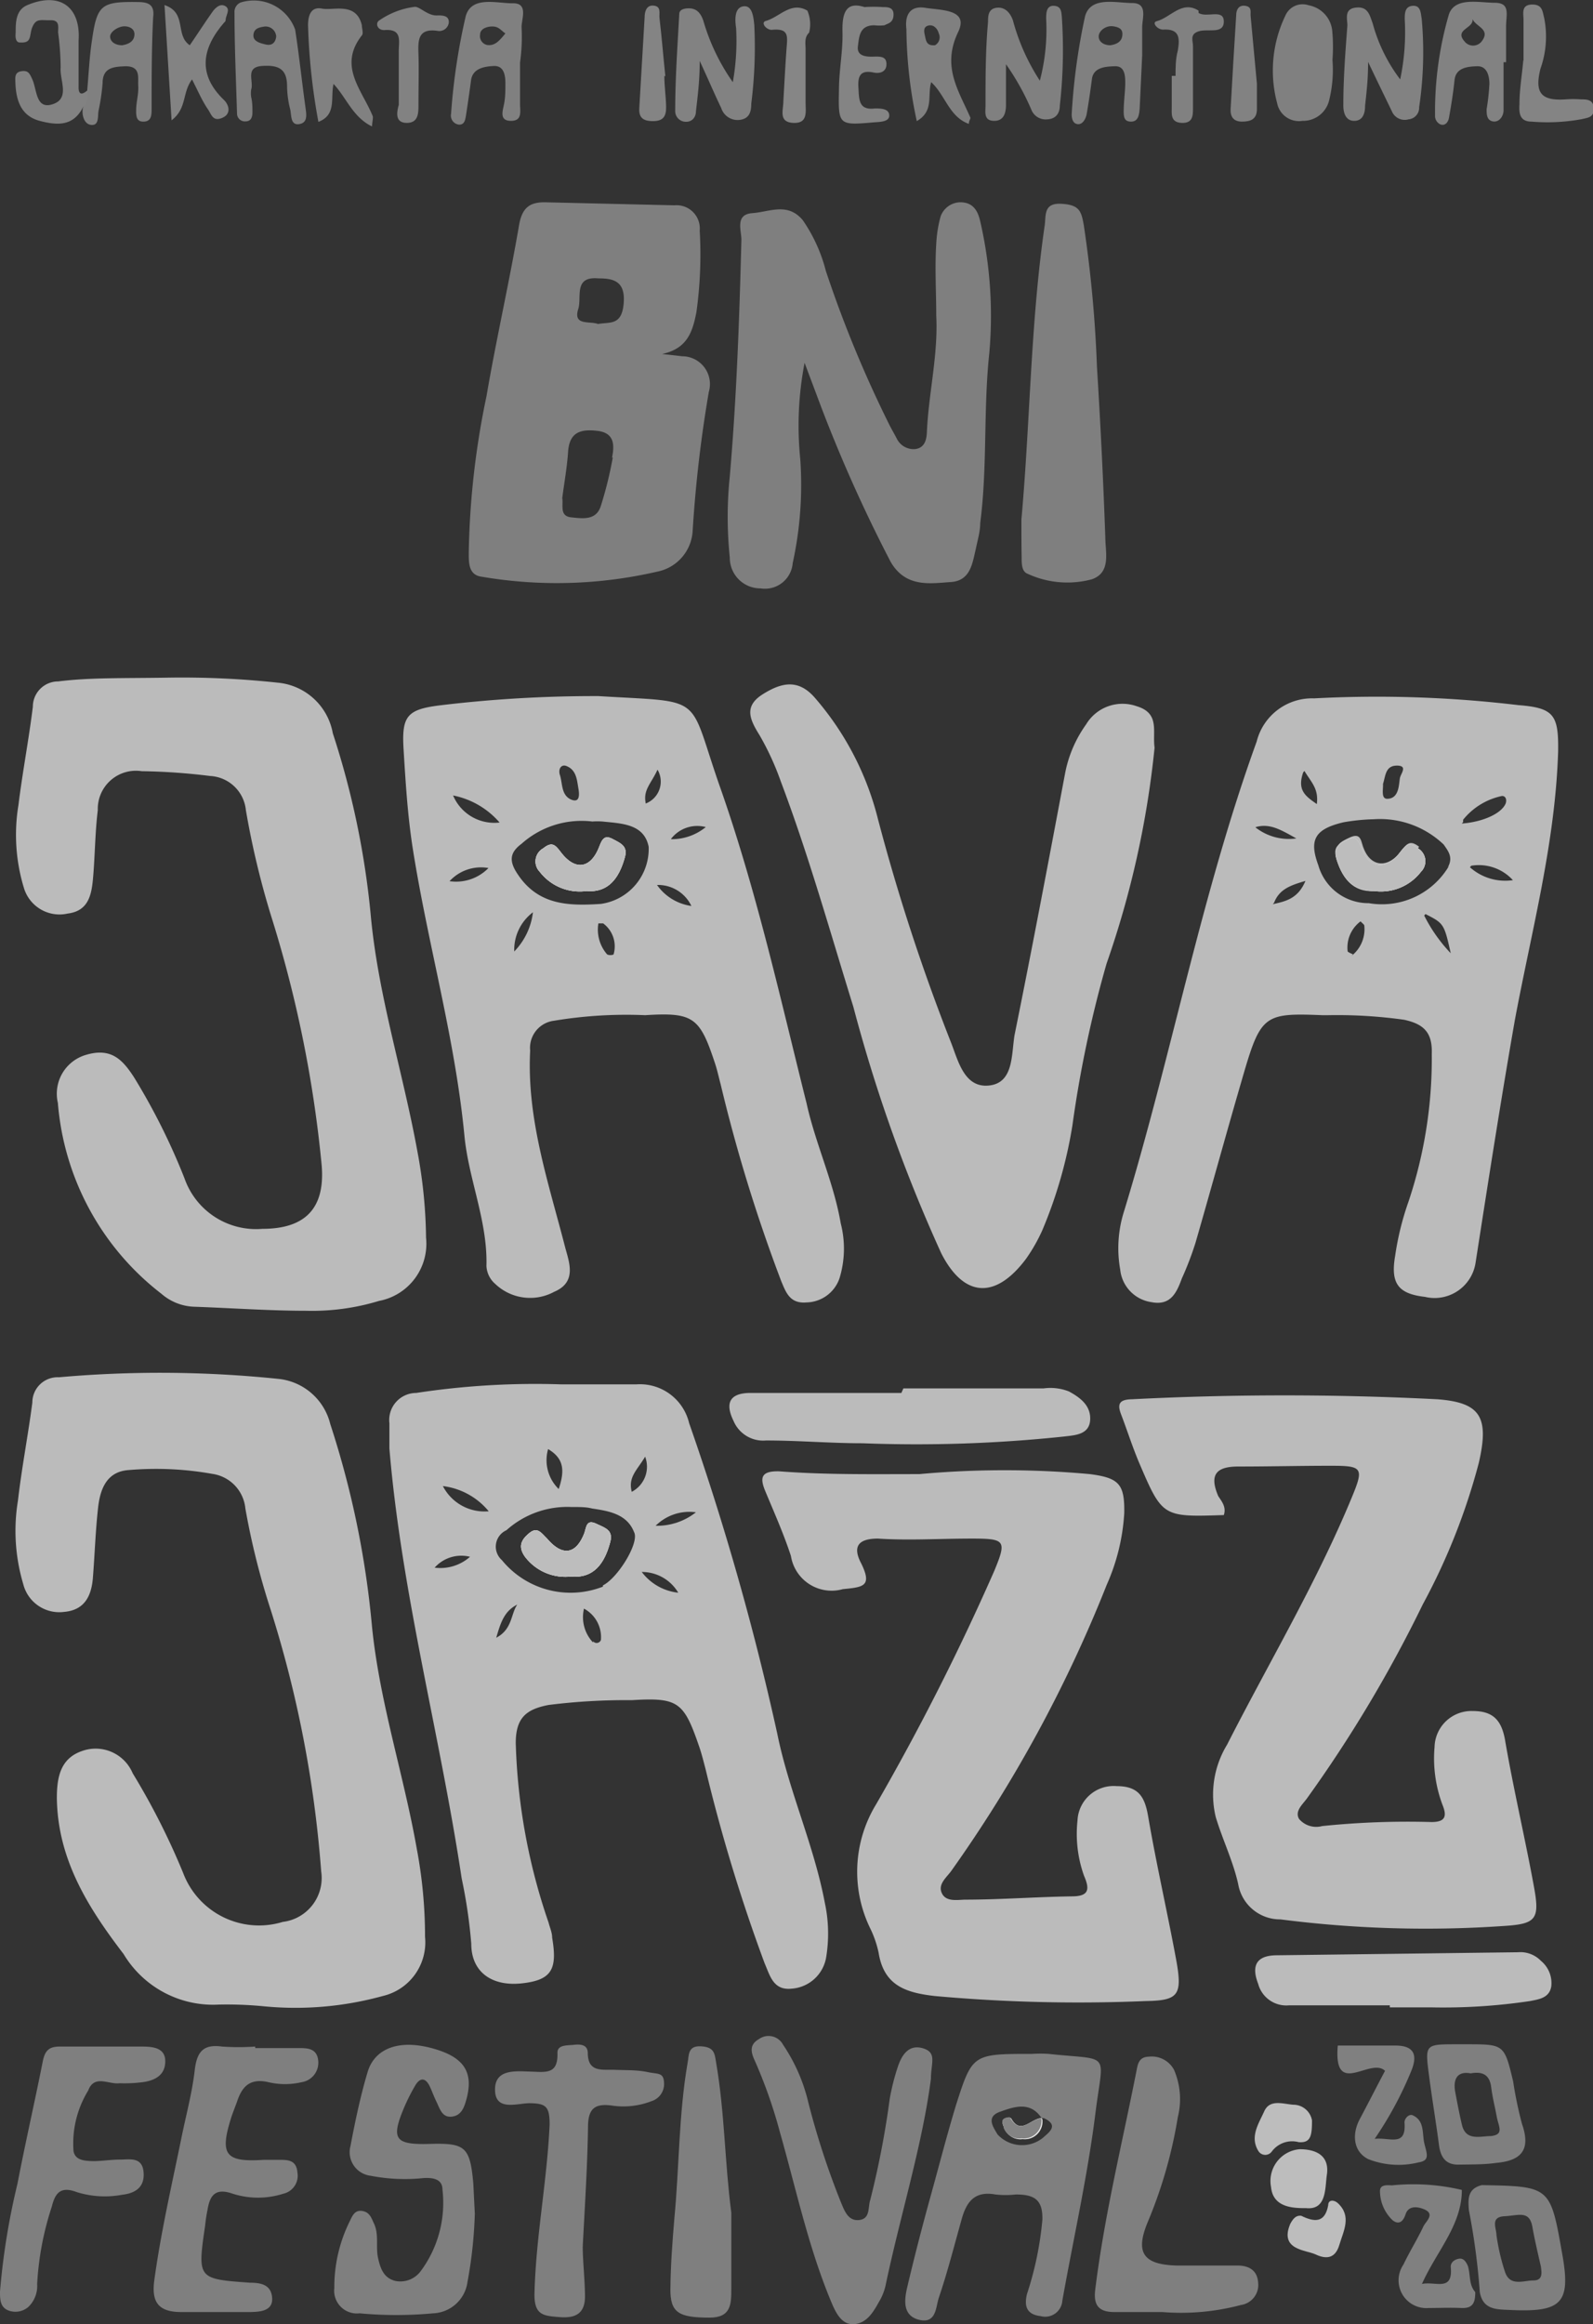 <svg xmlns="http://www.w3.org/2000/svg" viewBox="0 0 63.04 91.92"><rect x="0" y="0" width="63.04" height="91.92" fill="#333333" stroke="none"/><defs><style>.cls-1{fill:#bbb;}.cls-2{fill:#7f7f7f;}.cls-3{fill:gray;}.cls-4{fill:#828282;}.cls-5{fill:#818181;}.cls-6{fill:#838383;}.cls-7{fill:#848484;}.cls-8{fill:#868686;}.cls-9{fill:#bdbdbd;}.cls-10{fill:#fdfdfd;}.cls-11{fill:#e9e9e9;}.cls-12{fill:#bcbcbc;}</style></defs><g id="Layer_2" data-name="Layer 2"><g id="Layer_1-2" data-name="Layer 1"><path class="cls-1" d="M56.11,33.55c-.38-.3-.5-.1-.74.2-.51.66-1.17.59-1.45-.13-.12-.27-.09-.65-.55-.44s-.63.34-.47.83c.25.79.69,1.28,1.48,1.23a2,2,0,0,0,1.85-.76A.59.59,0,0,0,56.11,33.55Zm0,0c-.38-.3-.5-.1-.74.2-.51.66-1.17.59-1.45-.13-.12-.27-.09-.65-.55-.44s-.63.34-.47.83c.25.79.69,1.28,1.48,1.23a2,2,0,0,0,1.85-.76A.59.59,0,0,0,56.11,33.55Zm4-5.66A47.21,47.21,0,0,0,52,27.62a2.26,2.26,0,0,0-2.27,1.71c-2.21,6.1-3.38,12.49-5.28,18.68a4.82,4.82,0,0,0-.12,2.2,1.45,1.45,0,0,0,1.24,1.29c.77.15,1-.4,1.2-.94a12.47,12.47,0,0,0,.54-1.41c.65-2.25,1.27-4.52,1.93-6.77s.86-2.32,3.09-2.23h.23a19.12,19.12,0,0,1,3,.18c.79.17,1.13.51,1.1,1.35a17.8,17.8,0,0,1-.92,5.84,11.26,11.26,0,0,0-.53,2.15c-.19,1.1.13,1.5,1.18,1.62a1.64,1.64,0,0,0,2-1.33c.5-3.21,1-6.43,1.56-9.63.66-3.53,1.6-7,1.71-10.62C61.68,28.29,61.5,28,60.12,27.89ZM54.73,31c.1-.3.09-.71.53-.72s.21.27.15.45,0,.83-.48.86C54.64,31.62,54.74,31.25,54.73,31Zm-5,1.7c.53-.13.93.1,1.57.46A2.14,2.14,0,0,1,49.68,32.72Zm.69,3c.21-.54.66-.69,1.24-.86C51.36,35.56,50.85,35.65,50.37,35.76Zm1.2-5.21c.27.45.57.7.49,1.31C51.65,31.48,51.33,31.25,51.57,30.55Zm1.92,7.25s-.21-.08-.21-.12a1.29,1.29,0,0,1,.51-1.18c.08.08.15.13.15.17A1.34,1.34,0,0,1,53.49,37.8Zm2.87-1.59c.73.37.74.39,1,1.55A6.19,6.19,0,0,1,56.36,36.21Zm.93-1.9a3.08,3.08,0,0,1-3.17,1.47,2.06,2.06,0,0,1-2-1.5c-.37-1-.15-1.43,1-1.7a8,8,0,0,1,1.2-.12,3.65,3.65,0,0,1,2.76,1C57.31,33.66,57.52,33.91,57.29,34.31Zm.56-1.74s0-.07,0-.09a2.68,2.68,0,0,1,1.54-.94c.14,0,.19.13.15.28C59.44,32.17,58.68,32.51,57.85,32.57Zm.32,1.73a1.82,1.82,0,0,1,1.65.57A2.1,2.1,0,0,1,58.17,34.3Zm-2.06-.75c-.38-.3-.5-.1-.74.2-.51.66-1.17.59-1.45-.13-.12-.27-.09-.65-.55-.44s-.63.34-.47.83c.25.79.69,1.28,1.48,1.23a2,2,0,0,0,1.85-.76A.59.59,0,0,0,56.11,33.55Z"/><path class="cls-1" d="M24.72,33.93c-.23.82-.66,1.38-1.51,1.31a2,2,0,0,1-1.85-.76.59.59,0,0,1,.14-.93c.38-.31.5-.09.73.2.55.69,1.14.59,1.47-.23.12-.3.2-.52.54-.34S24.86,33.47,24.72,33.93Z"/><path class="cls-1" d="M33.27,48.38c-.28-1.63-1-3.15-1.35-4.74-1.06-4.23-2-8.49-3.46-12.61-1.26-3.62-.52-3.24-4.78-3.5a51.14,51.14,0,0,0-6.22.36c-1.34.16-1.57.41-1.49,1.73s.16,2.62.36,3.91c.6,3.82,1.68,7.53,2.05,11.4.17,1.73.92,3.37.87,5.14a1,1,0,0,0,.35.71,2,2,0,0,0,2.33.31c.9-.38.6-1.15.44-1.74-.66-2.57-1.53-5.08-1.39-7.8a1.08,1.08,0,0,1,.94-1.18,17.44,17.44,0,0,1,3.61-.22c1.9-.12,2.16.08,2.75,1.86.1.29.16.58.24.88a63.09,63.09,0,0,0,2.4,7.79c.18.42.33.89,1,.83a1.41,1.41,0,0,0,1.3-.95A4,4,0,0,0,33.27,48.38ZM22.4,30.29c.41.15.43.55.49.9s0,.54-.27.44c-.43-.17-.35-.67-.47-1C22.09,30.39,22.22,30.23,22.4,30.29Zm-4.61,4.56a1.69,1.69,0,0,1,1.54-.52A1.79,1.79,0,0,1,17.79,34.85Zm.14-3.39a3.27,3.27,0,0,1,1.84,1.07A1.77,1.77,0,0,1,17.93,31.46Zm2.42,6.17a1.86,1.86,0,0,1,.74-1.55A2.67,2.67,0,0,1,20.35,37.63Zm3.93.12a.35.35,0,0,1-.25,0,1.49,1.49,0,0,1-.35-1.23h.19A1.13,1.13,0,0,1,24.28,37.75Zm-.51-2c-1.27.08-2.48.06-3.3-1.2-.35-.53-.27-.85.17-1.18a3.57,3.57,0,0,1,2.8-.88,2.71,2.71,0,0,1,.4,0c.76.08,1.65.09,1.83,1A2.2,2.2,0,0,1,23.77,35.75Zm1.78-4c-.1-.52.22-.76.47-1.31A.93.93,0,0,1,25.55,31.78ZM26,35a1.46,1.46,0,0,1,1.36.83A2,2,0,0,1,26,35Zm.56-1.83a1.31,1.31,0,0,1,1.37-.46A2.13,2.13,0,0,1,26.56,33.19Z"/><path class="cls-1" d="M24.13,61.05c-.23.83-.67,1.38-1.54,1.3a2,2,0,0,1-1.82-.79c-.28-.4-.14-.67.18-.93s.47,0,.69.21c.61.72,1.14.64,1.47-.17.1-.24.07-.6.48-.41S24.29,60.53,24.13,61.05Z"/><path class="cls-1" d="M32.64,75.25c-.43-2.28-1.42-4.41-1.88-6.68a106.86,106.86,0,0,0-3.49-12.29,2,2,0,0,0-2.08-1.53c-1,0-2,0-3,0a31.29,31.29,0,0,0-5.72.34,1.07,1.07,0,0,0-1.06,1.2c0,.34,0,.68,0,1,.48,5.73,2,11.29,2.86,17a20.2,20.2,0,0,1,.38,2.59c0,1.1.8,1.69,2,1.56s1.41-.57,1.2-1.81c0-.2-.09-.39-.14-.59a23.76,23.76,0,0,1-1.3-7.1c0-1,.41-1.34,1.3-1.51A24.52,24.52,0,0,1,25,67.24c1.84-.11,2.06.06,2.67,1.84.1.29.17.58.25.88a66.79,66.79,0,0,0,2.34,7.69c.21.48.34,1.08,1.07,1a1.49,1.49,0,0,0,1.37-1.28A5.77,5.77,0,0,0,32.64,75.25ZM21.69,57.31c.64.38.66.86.42,1.58A1.59,1.59,0,0,1,21.69,57.31ZM17.2,62a1.41,1.41,0,0,1,1.4-.43A1.77,1.77,0,0,1,17.2,62Zm.3-3.23a2.79,2.79,0,0,1,1.84,1A1.85,1.85,0,0,1,17.5,58.72Zm2.12,6.06c.18-.61.31-1.1.85-1.37C20.21,63.83,20.28,64.45,19.62,64.78Zm3.85.13a1.46,1.46,0,0,1-.36-1.34,1.28,1.28,0,0,1,.67,1.24A.18.18,0,0,1,23.47,64.91Zm.39-2.21a3.51,3.51,0,0,1-4-1.05.71.71,0,0,1,.18-1.18,3.61,3.61,0,0,1,2.56-.92c.36,0,.6,0,.83.06.67.1,1.38.22,1.66.93C25.32,61,24.45,62.41,23.86,62.7ZM25,59c-.15-.59.21-.85.53-1.39A1.12,1.12,0,0,1,25,59Zm.39,3.17a1.67,1.67,0,0,1,1.45.82A2.08,2.08,0,0,1,25.36,62.12Zm.51-1.78a1.89,1.89,0,0,1,1.64-.58A2.48,2.48,0,0,1,25.87,60.34Z"/><path class="cls-1" d="M10.47,79.35a15.14,15.14,0,0,0-1.82-.07,4.13,4.13,0,0,1-3.76-2c-1.4-1.83-2.61-3.74-2.64-6.17,0-.84.15-1.57,1-1.86a1.59,1.59,0,0,1,2,.88,28,28,0,0,1,2,3.95,3.21,3.21,0,0,0,3.94,1.93,1.75,1.75,0,0,0,1.52-2,45.45,45.45,0,0,0-2-10.35,29.53,29.53,0,0,1-1-4A1.53,1.53,0,0,0,8.4,58.29a12.69,12.69,0,0,0-3.31-.15c-.88.06-1.13.77-1.21,1.5-.1.9-.13,1.81-.2,2.71-.05.74-.31,1.33-1.15,1.4a1.47,1.47,0,0,1-1.61-1.1,7.37,7.37,0,0,1-.21-3.3c.15-1.3.4-2.58.57-3.88a1,1,0,0,1,1.05-1,45.45,45.45,0,0,1,8.65.06,2.36,2.36,0,0,1,2.09,1.79,36.2,36.2,0,0,1,1.65,8c.3,3,1.25,5.84,1.77,8.78a18.69,18.69,0,0,1,.33,3.5,2.18,2.18,0,0,1-1.67,2.34A13,13,0,0,1,10.47,79.35Z"/><path class="cls-1" d="M6.67,26.8A35.41,35.41,0,0,1,11,27a2.44,2.44,0,0,1,2.17,2,33.11,33.11,0,0,1,1.5,7.18c.29,3.19,1.28,6.23,1.85,9.37a19.4,19.4,0,0,1,.34,3.4A2.3,2.3,0,0,1,15,51.45a9.1,9.1,0,0,1-2.88.39c-1.48,0-3-.11-4.44-.16a2.08,2.08,0,0,1-1.29-.51,10.6,10.6,0,0,1-4.1-7.55,1.6,1.6,0,0,1,1.11-1.9c1-.3,1.45.19,1.9.88a25.5,25.5,0,0,1,2,4,3,3,0,0,0,3.08,2c1.71,0,2.49-.82,2.35-2.51a48,48,0,0,0-2-9.86,33.3,33.3,0,0,1-1-4.19,1.5,1.5,0,0,0-1.41-1.35,24.68,24.68,0,0,0-2.71-.19,1.51,1.51,0,0,0-1.74,1.54c-.11.9-.11,1.81-.19,2.71-.06.66-.19,1.28-1,1.38a1.47,1.47,0,0,1-1.73-1,7.2,7.2,0,0,1-.22-3.29c.16-1.3.41-2.59.57-3.89a1,1,0,0,1,1-1C3.59,26.79,4.86,26.83,6.67,26.8Z"/><path class="cls-1" d="M36.38,58.3a37.12,37.12,0,0,1,6.75,0c1.15.15,1.38.39,1.36,1.54a8.11,8.11,0,0,1-.69,2.83A53.54,53.54,0,0,1,37.64,74c-.19.26-.53.52-.37.87s.59.27.91.26c1.41,0,2.82-.11,4.23-.13.67,0,.73-.26.49-.81A4.92,4.92,0,0,1,42.64,72a1.43,1.43,0,0,1,1.55-1.36c.89,0,1.12.45,1.25,1.22.33,1.92.77,3.82,1.12,5.73.23,1.32.06,1.53-1.22,1.55a63.09,63.09,0,0,1-8.36-.2c-1.1-.13-2-.39-2.21-1.71a4.18,4.18,0,0,0-.35-1,5.12,5.12,0,0,1,.25-4.87,95.25,95.25,0,0,0,4.68-9.24c.49-1.19.44-1.27-.88-1.27s-2.49.08-3.73,0c-.82,0-1,.35-.65,1,.43.89.07.92-.74,1a1.63,1.63,0,0,1-2.05-1.31c-.28-.86-.65-1.69-1-2.53-.24-.56-.2-.84.54-.82C32.68,58.33,34.53,58.3,36.38,58.3Z"/><path class="cls-1" d="M48.43,59.92C46,60,46,60,45.07,57.83c-.26-.62-.46-1.25-.7-1.88-.17-.43-.07-.6.42-.61a118.91,118.91,0,0,1,12.09,0c1.71.13,2.06.7,1.64,2.52a25.24,25.24,0,0,1-2.22,5.6,52.31,52.31,0,0,1-4.59,7.68c-.18.24-.48.5-.3.8a.89.89,0,0,0,.91.28,33,33,0,0,1,4.33-.16c.57,0,.61-.25.43-.69a5.22,5.22,0,0,1-.31-2.28,1.46,1.46,0,0,1,1.52-1.42c.83,0,1.15.4,1.28,1.21.33,1.91.78,3.81,1.13,5.72.24,1.3.1,1.49-1.18,1.57a45.13,45.13,0,0,1-8.85-.26A1.68,1.68,0,0,1,49,74.52c-.2-.91-.62-1.76-.89-2.66A3.79,3.79,0,0,1,48.56,69c1.66-3.26,3.54-6.4,4.94-9.79.48-1.16.42-1.24-.83-1.24S50.25,58,49,58c-.88,0-1.15.33-.79,1.17C48.34,59.37,48.54,59.6,48.43,59.92Z"/><path class="cls-1" d="M45.69,29.57a37.06,37.06,0,0,1-1.9,8.54,46,46,0,0,0-1.35,6.39,17.94,17.94,0,0,1-1.19,4.15,6.72,6.72,0,0,1-.65,1.14c-1.2,1.6-2.45,1.54-3.35-.22a61.15,61.15,0,0,1-3.48-9.75c-.93-3-1.77-6-2.87-8.91a10.84,10.84,0,0,0-.84-1.83c-.38-.61-.64-1.14.12-1.62s1.42-.61,2.07.14a11.61,11.61,0,0,1,2.49,4.78,78.91,78.91,0,0,0,2.91,8.89c.28.73.53,1.77,1.5,1.66s.87-1.23,1-2c.7-3.45,1.35-6.9,2-10.35a4.89,4.89,0,0,1,.83-1.93,1.68,1.68,0,0,1,2-.72C45.91,28.21,45.6,28.92,45.69,29.57Z"/><path class="cls-2" d="M27,14.09,26.2,14c1-.21,1.21-.88,1.36-1.66a16.51,16.51,0,0,0,.13-3.22.92.92,0,0,0-1-1L21.55,8c-.56,0-.87.19-1,.85-.39,2.29-.91,4.55-1.3,6.83a32.45,32.45,0,0,0-.7,6.2c0,.4,0,.87.52.93A17.66,17.66,0,0,0,26,22.61,1.74,1.74,0,0,0,27.41,21a51.18,51.18,0,0,1,.64-5.5A1.1,1.1,0,0,0,27,14.09Zm-2.75,4A15.21,15.21,0,0,1,23.78,20c-.18.59-.71.51-1.18.46s-.3-.49-.35-.76c.08-.62.19-1.22.23-1.82.05-.78.48-.92,1.16-.84S24.32,17.6,24.22,18.1Zm-.59-5.28c-.35-.12-1,.08-.77-.61.13-.47-.19-1.28.79-1.19.59,0,1.08.1,1,1S24.11,12.72,23.63,12.82Z"/><path class="cls-2" d="M31.84,14.35a13.11,13.11,0,0,0-.17,3.82,14.5,14.5,0,0,1-.3,4.1,1.1,1.1,0,0,1-1.27,1,1.21,1.21,0,0,1-1.22-1.22,15.65,15.65,0,0,1,0-3.21c.27-3.12.38-6.24.46-9.36,0-.37-.26-1,.43-1.05s1.4-.44,2,.28a6.24,6.24,0,0,1,.91,2,46.79,46.79,0,0,0,2.47,6c.1.21.22.41.33.62a.74.74,0,0,0,.74.43c.39-.05.45-.4.46-.68.07-1.54.45-3.05.37-4.6,0-.94-.06-1.89,0-2.83a5,5,0,0,1,.17-1.08A.84.84,0,0,1,38,8c.49,0,.69.31.79.75a16.65,16.65,0,0,1,.36,5.21c-.24,2.24-.07,4.5-.36,6.73,0,.33-.1.66-.17,1-.14.59-.21,1.28-1,1.33s-1.78.24-2.38-.81a58.24,58.24,0,0,1-2.93-6.61Z"/><path class="cls-2" d="M41.21,83.79v0h0a.7.7,0,0,1-.78.78.66.66,0,0,1-.71-.42c0-.13-.12-.25,0-.35a.39.39,0,0,1,.25-.06C40.38,84.49,40.8,83.77,41.21,83.79Z"/><path class="cls-2" d="M41.5,81.23a5.31,5.31,0,0,0-.66,0c-2.34,0-2.36,0-3,2-.36,1.18-.67,2.39-1,3.58s-.66,2.46-.95,3.7c-.11.49-.16,1.09.5,1.24s.64-.5.76-.87c.34-1,.61-2.06.9-3.09.19-.7.51-1.15,1.34-1a3.65,3.65,0,0,0,.81,0c.74,0,1.07.21,1.05,1a13.13,13.13,0,0,1-.61,2.94c-.12.49,0,.81.54.87a.68.68,0,0,0,.86-.61c.44-2.47,1-4.93,1.31-7.42S44,81.5,41.5,81.23Zm-.23,3.32a1.32,1.32,0,0,1-1.79-.13c-.18-.3-.47-.7.09-.9s1.2-.43,1.65.25c0,0,.07,0,.09,0C41.93,84.06,41.5,84.34,41.27,84.55Z"/><path class="cls-2" d="M40.42,20.55c.35-3.87.36-7.77.92-11.62.06-.4-.06-.91.66-.87s.79.29.89.85a50,50,0,0,1,.52,5.6q.21,3.36.33,6.72c0,.61.24,1.41-.53,1.68a3.75,3.75,0,0,1-2.55-.22c-.23-.09-.23-.4-.23-.63C40.42,21.56,40.42,21.05,40.42,20.55Z"/><path class="cls-2" d="M18.79,87.55a17.55,17.55,0,0,1-.29,2.7,1.43,1.43,0,0,1-1.36,1.24,15.72,15.72,0,0,1-2.91,0,.9.9,0,0,1-1-1,5.85,5.85,0,0,1,.6-2.62c.1-.2.19-.47.49-.43s.37.26.47.48c.22.44.07.93.17,1.38s.24.8.69.91a1,1,0,0,0,1-.39,4.53,4.53,0,0,0,.86-3.22c0-.41-.35-.48-.74-.46a7.06,7.06,0,0,1-2.1-.09.94.94,0,0,1-.8-1.18c.19-1,.4-2,.68-2.93s1.26-1.33,2.7-.89c1.12.34,1.48.92,1.22,1.93-.09.33-.19.68-.58.73s-.48-.3-.61-.57-.18-.43-.28-.64c-.18-.36-.4-.32-.58,0a7.68,7.68,0,0,0-.41.81c-.55,1.29-.4,1.52,1,1.48s1.59.11,1.72,1.56C18.75,86.75,18.77,87.15,18.79,87.55Z"/><path class="cls-2" d="M36.84,82.21c-.34,2.63-1.21,5.39-1.8,8.2a2.18,2.18,0,0,1-.27.65c-.23.42-.5.84-1,.86s-.73-.53-.9-.94c-.89-2.15-1.37-4.42-2-6.63a19.22,19.22,0,0,0-1-2.85c-.16-.34-.22-.64.17-.86a.65.65,0,0,1,.95.23,6.91,6.91,0,0,1,1,2.29,31.48,31.48,0,0,0,1.28,3.92c.14.33.28.77.73.72s.34-.5.44-.8a35.23,35.23,0,0,0,.77-4,8.94,8.94,0,0,1,.32-1.26c.16-.48.44-.9,1-.73S36.84,81.59,36.84,82.21Z"/><path class="cls-2" d="M10.1,81c.57,0,1.14,0,1.71,0,.34,0,.72,0,.78.47a.78.78,0,0,1-.66.88,2.86,2.86,0,0,1-1.3,0c-.73-.17-1.05.16-1.25.77-.08.22-.17.44-.24.66-.45,1.44-.22,1.74,1.3,1.64.2,0,.4,0,.6,0,.35,0,.69,0,.73.5a.73.73,0,0,1-.56.84,3.29,3.29,0,0,1-2,0c-.71-.25-.91.09-1,.65a5.58,5.58,0,0,0-.09.59c-.31,2.13-.31,2.13,1.78,2.28.43,0,.84.08.87.61s-.52.54-.87.55c-.91,0-1.82,0-2.72,0S6,91.06,6.1,90.23c.26-1.93.7-3.82,1.09-5.73.18-.88.42-1.76.52-2.66.09-.71.35-1,1.08-.9a9.53,9.53,0,0,0,1.31,0Z"/><path class="cls-1" d="M35.75,54.91H41.3a2,2,0,0,1,1,.12c.46.25.88.57.84,1.14s-.6.59-1,.64a55.56,55.56,0,0,1-8,.27c-1.28,0-2.55-.11-3.83-.11a1.27,1.27,0,0,1-1.28-.77c-.35-.71-.15-1.1.64-1.11,2,0,4,0,6,0Z"/><path class="cls-2" d="M46,91.44H44.1c-.62,0-.83-.27-.76-.87.36-2.94,1.07-5.8,1.64-8.7.05-.27.11-.52.48-.53a1,1,0,0,1,1,.52,2.93,2.93,0,0,1,.15,1.87,18.23,18.23,0,0,1-1.19,4.15c-.5,1.2-.19,1.68,1.13,1.72.8,0,1.61,0,2.42,0,.43,0,.79.17.82.69a.8.8,0,0,1-.68.87A9.22,9.22,0,0,1,46,91.44Z"/><path class="cls-2" d="M4.73,82.39c-.42.06-1-.36-1.24.29a4,4,0,0,0-.58,2.4c.07.36.44.38.74.39s.73-.06,1.1-.06.87-.12.93.48-.31.85-.84.91a3.73,3.73,0,0,1-1.79-.1c-.63-.24-.86,0-1,.57a11.83,11.83,0,0,0-.58,3.06,1.15,1.15,0,0,1-.34.9.78.78,0,0,1-.76.16C0,91.27,0,90.94,0,90.63a27.81,27.81,0,0,1,.69-4.26c.31-1.61.68-3.22,1-4.83.09-.47.27-.61.73-.6,1,0,2.08,0,3.12,0,.42,0,1,0,1,.58s-.45.79-1,.84A5.48,5.48,0,0,1,4.73,82.39Z"/><path class="cls-2" d="M23.06,88.86c0,.52.08,1.23.09,1.93s-.36.9-1,.85-1-.07-1-.89c.05-2.26.5-4.48.6-6.73,0-.72-.15-.83-.79-.84-.49,0-1.35.33-1.37-.51s.78-.76,1.4-.74,1.1.12,1.07-.75c0-.32.4-.28.66-.31s.53,0,.54.31c0,.8.57.66,1.07.68s.87,0,1.3.09.64,0,.65.46a.71.71,0,0,1-.5.69,3.09,3.09,0,0,1-1.59.17c-.64-.08-.9.12-.92.78C23.25,85.6,23.15,87.14,23.06,88.86Z"/><path class="cls-1" d="M55,79.31c-1.34,0-2.68,0-4,0a1.15,1.15,0,0,1-1.21-.85c-.26-.67-.12-1.12.72-1.13l9.56-.12a1.13,1.13,0,0,1,.91.34,1.14,1.14,0,0,1,.41,1c-.07.47-.49.52-.84.59a23.21,23.21,0,0,1-3.91.25H55Z"/><path class="cls-2" d="M28.94,87.51v3c0,.61,0,1.15-.86,1.15-1.22,0-1.56-.19-1.55-1.14s.08-1.88.16-2.82c.19-2,.17-4.09.52-6.11.06-.31,0-.69.53-.66s.54.28.6.65C28.68,83.55,28.68,85.53,28.94,87.51Z"/><path class="cls-2" d="M61.82,89.13c-.47-2.66-.47-2.66-3.18-2.71-.56.14-.55.54-.51,1a26.94,26.94,0,0,1,.43,3.23c.13.74.73.68,1.25.71C61.82,91.45,62.17,91.07,61.82,89.13Zm-1.14,1.06c-.39,0-.92.25-1.12-.33a8.35,8.35,0,0,1-.34-1.46c0-.28-.26-.72.32-.75s1-.25,1.11.47c.09.5.21,1,.33,1.53C61,89.85,61.08,90.19,60.68,90.19Z"/><path class="cls-2" d="M60.23,84a15.64,15.64,0,0,1-.35-1.68c-.35-1.47-.36-1.47-1.84-1.47h-.4c-1.25,0-1.25,0-1.09,1.23.12.93.28,1.86.4,2.79.07.46.27.75.78.74s1,0,1.49-.07C60.23,85.45,60.58,85,60.23,84ZM59,84.48c-.43,0-1,.21-1.15-.46-.1-.42-.18-.85-.26-1.27s0-.86.61-.75c.5-.09.75.08.81.54s.15.78.22,1.17S59.54,84.42,59,84.48Z"/><path class="cls-3" d="M58.38,90.65c0,.37-.06.65-.54.63s-.87,0-1.3,0a1.1,1.1,0,0,1-1-1.72c.24-.51.55-1,.79-1.51.09-.19.46-.47.06-.66-.22-.1-.64-.21-.77.19s-.36.36-.52.22a1.6,1.6,0,0,1-.49-1.15c0-.26.29-.23.47-.22a8.33,8.33,0,0,1,2.77.18c0,1.4-1,2.42-1.58,3.72.53-.12,1.24.33,1.14-.68,0-.18.15-.29.33-.32s.28.13.35.29C58.2,90,58.12,90.35,58.38,90.65Z"/><path class="cls-4" d="M29,3.25a9.27,9.27,0,0,0,.13-2.14c-.05-.33-.07-.81.29-.86s.4.45.43.75a17.87,17.87,0,0,1-.12,3.1c0,.27-.05.56-.39.63a.68.68,0,0,1-.8-.46c-.27-.56-.51-1.13-.85-1.86,0,.79-.08,1.38-.15,2,0,.23-.17.45-.47.4a.42.42,0,0,1-.35-.43c0-1.27.09-2.55.16-3.82,0-.19.21-.23.38-.23.34,0,.48.23.57.48A8.17,8.17,0,0,0,29,3.25Z"/><path class="cls-4" d="M55.41,3.14A9,9,0,0,0,55.59.77c0-.24,0-.52.32-.54s.31.3.35.5a14.72,14.72,0,0,1-.1,3.51.46.46,0,0,1-.42.48.55.55,0,0,1-.66-.32c-.27-.56-.55-1.13-.94-1.95,0,.75-.07,1.25-.12,1.74,0,.26-.07.59-.43.59s-.44-.36-.43-.66c0-1,.08-2.07.16-3.11,0-.26-.14-.66.34-.71s.54.3.66.62A6.45,6.45,0,0,0,55.41,3.14Z"/><path class="cls-3" d="M52.73,2.37A5,5,0,0,1,52.59,4a1.06,1.06,0,0,1-1.05.78.88.88,0,0,1-1-.7A5,5,0,0,1,50.87.61a.74.74,0,0,1,.92-.4,1.14,1.14,0,0,1,.93,1A6.85,6.85,0,0,1,52.73,2.37Z"/><path class="cls-3" d="M41.15,3.19A7.94,7.94,0,0,0,41.4.75c0-.22,0-.53.3-.52s.3.24.32.44a19.57,19.57,0,0,1-.08,3.51c0,.28-.14.52-.49.54a.61.61,0,0,1-.64-.39,9.85,9.85,0,0,0-1-1.79c0,.53,0,1.07,0,1.6,0,.3-.07.65-.48.64S39,4.43,39,4.17c0-1.1,0-2.21.1-3.31,0-.21,0-.5.32-.55s.54.16.66.48A8.28,8.28,0,0,0,41.15,3.19Z"/><path class="cls-3" d="M54.4,84.59c.6-.07,1.26.34,1.18-.65,0-.17.19-.35.33-.28.48.22.36.73.46,1.13s.22.66-.23.73a3.28,3.28,0,0,1-2-.13c-.6-.31-.64-1-.33-1.58s.67-1.29,1-1.91c-.58-.56-2.05,1.1-1.87-1,.75,0,1.52,0,2.28,0s.88.39.63,1A14.39,14.39,0,0,1,54.4,84.59Z"/><path class="cls-3" d="M44.82.12c-.66,0-1.65-.28-1.88.52a24.82,24.82,0,0,0-.53,3.88c0,.18.05.37.24.39s.31-.2.35-.38c.08-.46.15-.93.21-1.4s.54-.5.92-.51.4.38.4.66-.05.67-.06,1,0,.53.29.53.32-.28.34-.51l.1-2.12h0c0-.37,0-.74,0-1.1S45.43.13,44.82.12Zm-.88,1.67c-.26,0-.47-.14-.46-.36s.29-.43.57-.39.4.14.36.39S44.14,1.76,43.94,1.79Z"/><path class="cls-4" d="M59.17.11c-.64,0-1.58-.24-1.83.45a13.77,13.77,0,0,0-.55,4.06.37.37,0,0,0,.21.3c.2.07.31-.1.34-.26.09-.5.17-1,.22-1.49s.51-.54.9-.55.48.39.48.7a8.73,8.73,0,0,1-.11,1c0,.19,0,.43.24.48s.42-.18.43-.42c0-.65,0-1.28,0-1.92h.1c0-.47,0-.94,0-1.41S59.78.12,59.17.11Zm-.53,1.52a.43.43,0,0,1-.69,0c-.41-.47.39-.51.32-.88C58.4,1.06,59,1.15,58.64,1.63Z"/><path class="cls-3" d="M12.09,4.26c-.14-1-.25-2.06-.41-3.09A1.74,1.74,0,0,0,9.52.1a.4.4,0,0,0-.24.4c0,1.34.06,2.67.1,4a.31.31,0,0,0,.34.3c.22,0,.27-.18.27-.36s0-.4-.05-.6a1.05,1.05,0,0,1,0-.3c.11-.33-.25-.88.42-.93s1,.12,1,.8a3.9,3.9,0,0,0,.12.9c.06.22,0,.65.35.6S12.13,4.55,12.09,4.26Zm-1.57-2.5c-.22-.05-.52-.12-.49-.39s.27-.29.44-.32a.42.42,0,0,1,.46.39C10.9,1.72,10.73,1.81,10.52,1.76Z"/><path class="cls-3" d="M20.28.13c-.64,0-1.62-.3-1.85.51a24.79,24.79,0,0,0-.58,3.86.36.36,0,0,0,.32.43c.22,0,.24-.2.27-.36.07-.46.14-.93.2-1.39s.49-.55.9-.57S20,3,20,3.29s0,.54-.05.81-.21.68.27.68.35-.41.36-.7V2.47h0a7.33,7.33,0,0,0,.06-1.4C20.64.74,20.92.11,20.28.13Zm-1,1.65A.36.36,0,0,1,19,1.36c0-.24.32-.33.54-.31s.31.18.46.27C19.76,1.62,19.58,1.82,19.28,1.78Z"/><path class="cls-3" d="M5.43.08C4,.06,3.84.2,3.64,1.59c-.1.65-.13,1.33-.19,2-.13.19-.09.44-.16.65s0,.67.32.7.25-.34.29-.56a8.43,8.43,0,0,0,.16-1.09c0-.63.45-.65.91-.67.61,0,.48.45.5.77s-.07.6-.08.9,0,.53.3.52S6,4.56,6,4.3c0-1.21,0-2.41.06-3.61C6.13.17,5.86.08,5.43.08ZM4.84,1.79c-.25,0-.45-.11-.48-.31s.26-.39.47-.43.51.05.49.33S5.06,1.75,4.84,1.79Z"/><path class="cls-5" d="M14.72,5c-.76-.37-1-1.12-1.52-1.68-.13.55.13,1.22-.6,1.5A24.66,24.66,0,0,1,12.19,1c0-.36.1-.75.55-.66S14.1.06,14.32,1c0,.13.07.32,0,.4-.95,1.21,0,2.15.42,3.17C14.78,4.63,14.74,4.74,14.72,5Z"/><path class="cls-3" d="M37.92,1.26c.43-.9-.68-.85-1.3-.95s-.82.3-.75.85a17.64,17.64,0,0,0,.41,3.63c.69-.4.41-1,.57-1.54.56.51.71,1.37,1.49,1.65,0-.13.08-.21.06-.25C37.93,3.57,37.26,2.63,37.92,1.26Zm-1,.53c-.27,0-.28-.22-.32-.39s-.06-.34.14-.39.36.12.41.31A.36.36,0,0,1,37,1.79Z"/><path class="cls-4" d="M3.45,3.58c0,.23.06.47-.16.65-.38.76-1,.74-1.72.55S.64,4,.61,3.3c0-.18-.06-.43.22-.48s.34.08.44.3c.2.41.13,1.23.82,1s.27-.94.31-1.44a10.83,10.83,0,0,0-.1-1.39c0-.24.07-.5-.31-.49s-.55-.08-.7.25,0,.66-.48.63C.62,1.7.6,1.47.62,1.3c0-.42,0-.92.49-1.11,1.27-.52,2.09.09,2,1.42,0,.6,0,1.2,0,1.81C3.1,3.71,3.21,3.79,3.45,3.58Z"/><path class="cls-6" d="M7.6,3.14c-.4.53-.19,1.14-.81,1.62L6.51.2c.91.31.4,1.18,1,1.59.29-.42.59-.89.91-1.34.12-.16.31-.33.51-.2s0,.36,0,.54c0,0,0,.06-.05.09-.87,1-1.1,2.05,0,3.09.15.15.3.51-.06.68s-.44-.07-.56-.28C8,4,7.84,3.61,7.6,3.14Z"/><path class="cls-7" d="M34.21.28a5.34,5.34,0,0,1,.72,0c.19,0,.44,0,.43.31S35.15.92,35,1a1.79,1.79,0,0,1-.4,0c-.59,0-.6.45-.65.83s.3.42.61.41.52,0,.52.3-.26.38-.5.33c-.52-.11-.64.12-.61.59s0,.91.65.83c.23,0,.56,0,.57.27s-.39.26-.62.28c-1.38.12-1.4.11-1.37-1.28,0-.77.16-1.53.14-2.3S33.49.05,34.21.28Z"/><path class="cls-7" d="M60.29,2.39c0-.53,0-1.07,0-1.61,0-.24-.1-.59.33-.6s.42.28.49.54a3.79,3.79,0,0,1-.15,2c-.23.93,0,1.28,1,1.21a4,4,0,0,1,.6,0c.23,0,.5,0,.51.36s-.23.36-.46.42a7.52,7.52,0,0,1-2,.1c-.49,0-.5-.36-.48-.7,0-.57.1-1.14.15-1.71Z"/><path class="cls-8" d="M31,4c.05-.87.08-1.44.12-2s.13-.89-.58-.82c-.23,0-.44-.29-.24-.35.55-.15,1-.79,1.65-.41a1.37,1.37,0,0,1,.07.87c-.2.19-.14.44-.14.66,0,.71,0,1.42,0,2.12,0,.35.1.82-.49.79S31,4.36,31,4C31,3.93,31,3.83,31,4Z"/><path class="cls-4" d="M15.78,4.15c0-.7,0-1.4,0-2.11,0-.43.15-.91-.58-.85-.28,0-.36-.29-.18-.39A3.14,3.14,0,0,1,16.42.27c.21,0,.52.37.9.34.19,0,.46,0,.44.29a.38.38,0,0,1-.45.32c-.77-.11-.77.37-.75.92s0,1.34,0,2c0,.33,0,.72-.46.72S15.69,4.47,15.78,4.15Z"/><path class="cls-5" d="M46.52,3c0-.33,0-.67.09-1,.08-.49.08-.87-.59-.83-.22,0-.45-.28-.25-.33.55-.14,1-.84,1.66-.42,0,0,0,.07,0,.09.32.21,1-.18,1,.34s-.63.27-1,.39-.21.39-.22.6c0,.81,0,1.61,0,2.42,0,.31,0,.62-.45.6s-.39-.36-.39-.65V3Z"/><path class="cls-9" d="M51.43,85c.58,0,1.19.2,1.08,1-.08.53,0,1.41-.82,1.33-.47,0-1.31,0-1.39-.83A1.26,1.26,0,0,1,51.43,85Z"/><path class="cls-4" d="M49.74,3.31v1c0,.41-.25.5-.59.5s-.47-.2-.45-.51c.07-1.23.14-2.47.22-3.7,0-.2.09-.41.36-.37s.2.24.21.39C49.57,1.45,49.64,2.28,49.74,3.31Z"/><path class="cls-7" d="M26.29,3c0,.4.06.8.07,1.2s-.11.59-.52.59-.57-.15-.54-.54L25.51.68c0-.2.06-.45.3-.46.39,0,.26.31.29.51.09.76.15,1.53.23,2.29Z"/><path class="cls-9" d="M51.92,83.86c0,.61-.05.9-.53.86a1,1,0,0,0-1.06.37.32.32,0,0,1-.52,0c-.37-.57,0-1.1.22-1.59s.74-.29,1.15-.26A.75.75,0,0,1,51.92,83.86Z"/><path class="cls-9" d="M51.49,87.63c.53.26.94.29,1.07-.41,0-.24.24-.22.38-.09.56.52.23,1.09.06,1.66s-.56.55-.94.37-1.44-.17-1-1.21C51.17,87.75,51.28,87.61,51.49,87.63Z"/><path class="cls-10" d="M56.23,34.48a2,2,0,0,1-1.85.76c-.79,0-1.23-.44-1.48-1.23-.16-.49.13-.67.47-.83s.43.17.55.44c.28.72.94.79,1.45.13.24-.3.36-.5.74-.2A.59.59,0,0,1,56.23,34.48Z"/><path class="cls-10" d="M24.72,33.93c-.23.82-.66,1.38-1.51,1.31a2,2,0,0,1-1.85-.76.59.59,0,0,1,.14-.93c.38-.31.5-.09.73.2.55.69,1.14.59,1.47-.23.12-.3.2-.52.54-.34S24.86,33.47,24.72,33.93Z"/><path class="cls-10" d="M24.13,61.05c-.23.83-.67,1.38-1.54,1.3a2,2,0,0,1-1.82-.79c-.28-.4-.14-.67.18-.93s.47,0,.69.21c.61.72,1.14.64,1.47-.17.1-.24.07-.6.48-.41S24.29,60.53,24.13,61.05Z"/><path class="cls-11" d="M41.22,83.77v0c-.41,0-.83.7-1.21,0a.39.39,0,0,0-.25.06c-.14.1-.07.22,0,.35a.66.66,0,0,0,.71.42.7.7,0,0,0,.78-.78h0Zm-1.07.49A.73.73,0,0,0,41,84,.61.61,0,0,1,40.15,84.26Z"/><path class="cls-9" d="M56.23,34.48a2,2,0,0,1-1.85.76c-.79,0-1.23-.44-1.48-1.23-.16-.49.13-.67.47-.83s.43.17.55.44c.28.72.94.79,1.45.13.24-.3.36-.5.74-.2A.59.59,0,0,1,56.23,34.48Z"/><path class="cls-12" d="M24.72,33.93c-.23.82-.66,1.38-1.51,1.31a2,2,0,0,1-1.85-.76.59.59,0,0,1,.14-.93c.38-.31.5-.09.73.2.55.69,1.14.59,1.47-.23.12-.3.2-.52.54-.34S24.86,33.47,24.72,33.93Z"/><path class="cls-9" d="M24.13,61.05c-.23.83-.67,1.38-1.54,1.3a2,2,0,0,1-1.82-.79c-.28-.4-.14-.67.18-.93s.47,0,.69.21c.61.72,1.14.64,1.47-.17.1-.24.07-.6.48-.41S24.29,60.53,24.13,61.05Z"/><path class="cls-7" d="M41.21,83.79h0a.7.7,0,0,1-.78.78.66.66,0,0,1-.71-.42c0-.13-.12-.25,0-.35a.39.39,0,0,1,.25-.06C40.38,84.49,40.8,83.77,41.21,83.79Z"/><path class="cls-7" d="M41.23,83.79h0v0Z"/></g></g></svg>